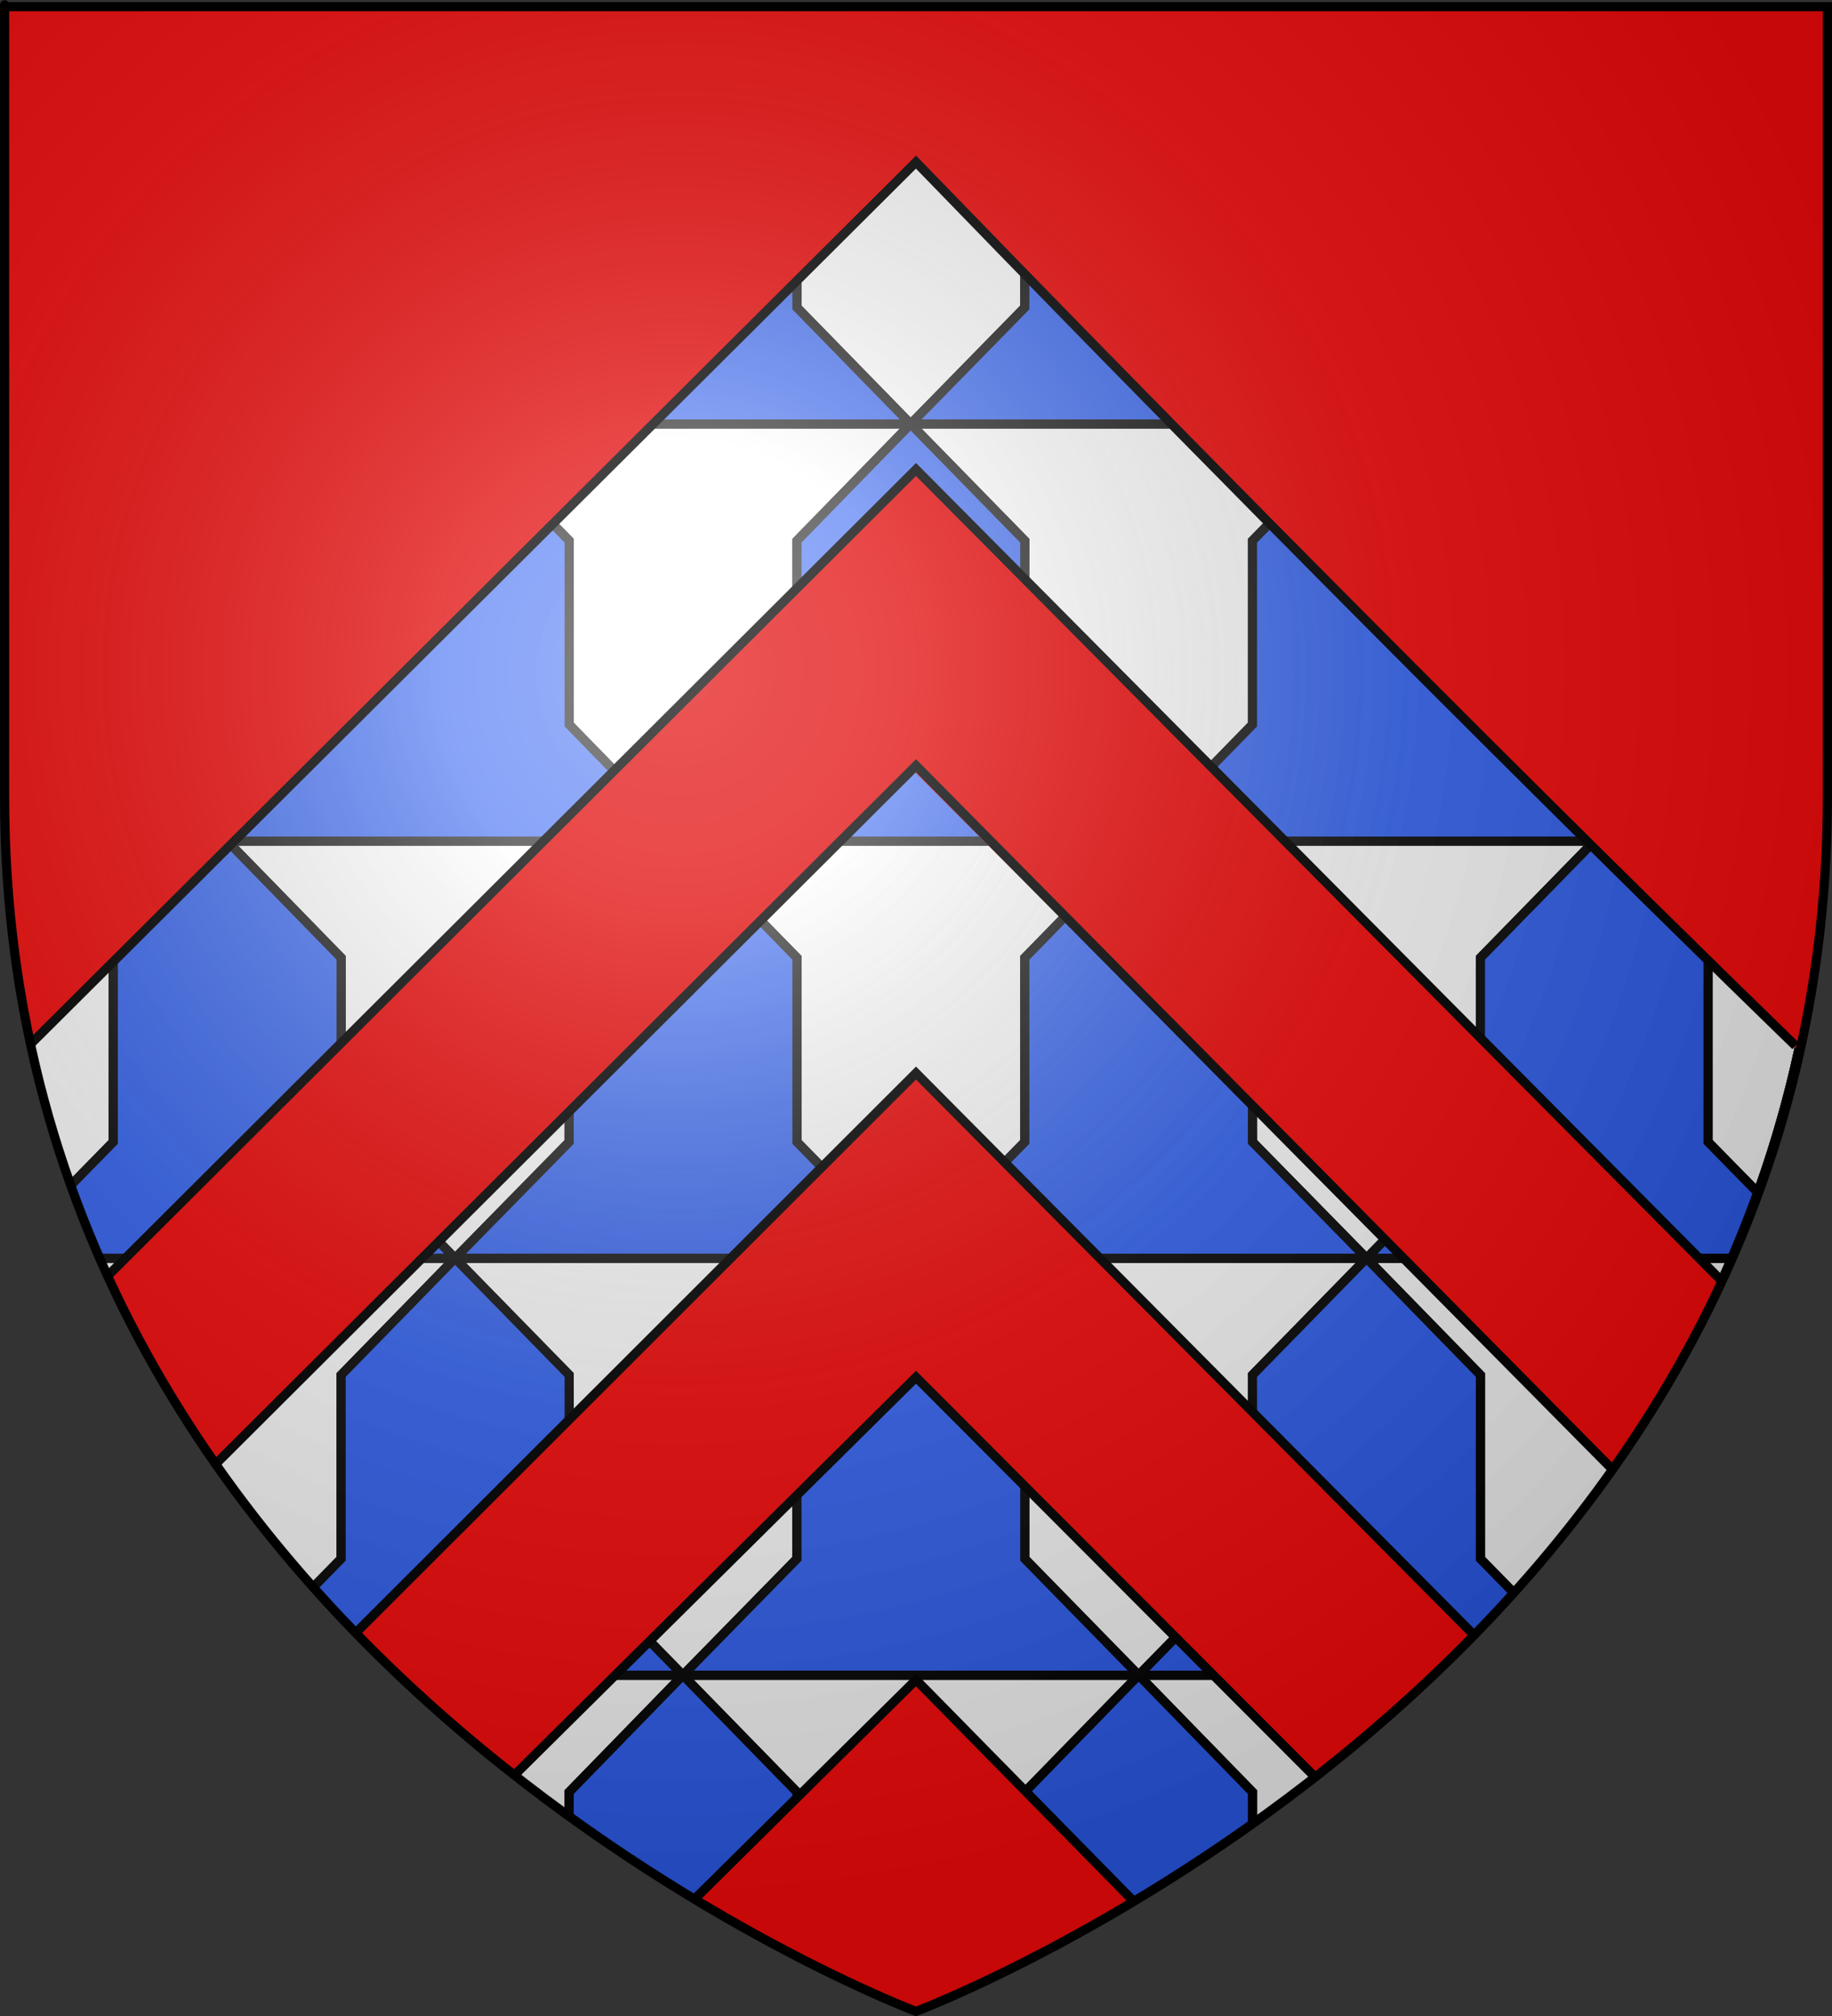 <?xml version="1.0" encoding="UTF-8" standalone="no"?>
<svg
   xmlns:dc="http://purl.org/dc/elements/1.1/"
   xmlns:cc="http://creativecommons.org/ns#"
   xmlns:rdf="http://www.w3.org/1999/02/22-rdf-syntax-ns#"
   xmlns:svg="http://www.w3.org/2000/svg"
   xmlns="http://www.w3.org/2000/svg"
   xmlns:xlink="http://www.w3.org/1999/xlink"
   xmlns:sodipodi="http://sodipodi.sourceforge.net/DTD/sodipodi-0.dtd"
   xmlns:inkscape="http://www.inkscape.org/namespaces/inkscape"
   height="660"
   width="600"
   version="1.0"
   id="svg2"
   sodipodi:version="0.32"
   inkscape:version="0.46"
   sodipodi:docname="Blason Flixecourt.svg"
   sodipodi:docbase="D:\Mes documents\Renaud-Notre Lapin"
   inkscape:export-filename="/Users/olivier/Desktop/Blason Rouge/Blason_Vide_3D.png"
   inkscape:export-xdpi="144"
   inkscape:export-ydpi="144"
   inkscape:output_extension="org.inkscape.output.svg.inkscape">
  <rect width="100%" height="100%" fill="#333333" stroke="none"/>
  <sodipodi:namedview
     inkscape:window-height="968"
     inkscape:window-width="1280"
     inkscape:pageshadow="2"
     inkscape:pageopacity="0.0"
     guidetolerance="10.0"
     gridtolerance="10.0"
     objecttolerance="10.0"
     borderopacity="1.0"
     bordercolor="#666666"
     pagecolor="#ffffff"
     id="base"
     showgrid="false"
     height="660px"
     inkscape:zoom="1.1560601"
     inkscape:cx="300"
     inkscape:cy="329.99986"
     inkscape:window-x="-4"
     inkscape:window-y="-4"
     inkscape:current-layer="g5231"
     showguides="true"
     inkscape:guide-bbox="true">
    <sodipodi:guide
       orientation="1,0"
       position="300,415.628"
       id="guide3782" />
  </sodipodi:namedview>
  <desc
     id="desc4">Flag of Canton of Valais (Wallis)</desc>
  <defs
     id="defs6">
    <clipPath
       clipPathUnits="userSpaceOnUse"
       id="clipPath3746">
      <g
         style="fill:none;fill-opacity:1;display:inline"
         id="g3748"
         transform="translate(0.497,-0.554)">
        <g
           transform="translate(601.82,6.513)"
           id="g3750"
           style="fill:none;fill-opacity:1;display:inline">
          <path
             style="fill:none;fill-opacity:1;fill-rule:nonzero;stroke:#000000;stroke-width:3;stroke-linecap:butt;stroke-linejoin:miter;marker:none;marker-start:none;marker-mid:none;marker-end:none;stroke-miterlimit:4;stroke-dasharray:none;stroke-dashoffset:0;stroke-opacity:1;visibility:visible;display:inline;overflow:visible"
             d="M -302.317,46.901 L -591.942,336.526 C -586.089,363.103 -577.577,387.79 -567.098,410.682 L -302.317,145.901 L -37.536,410.682 C -27.058,387.79 -18.545,363.103 -12.692,336.526 L -302.317,46.901 z"
             id="path3752" />
          <path
             style="fill:none;fill-opacity:1;fill-rule:nonzero;stroke:#000000;stroke-width:3;stroke-linecap:butt;stroke-linejoin:miter;marker:none;marker-start:none;marker-mid:none;marker-end:none;stroke-miterlimit:4;stroke-dasharray:none;stroke-dashoffset:0;stroke-opacity:1;visibility:visible;display:inline;overflow:visible"
             d="M -302.317,244.901 L -530.911,473.494 C -516.971,493.283 -501.726,511.276 -485.942,527.526 L -302.317,343.901 L -118.692,527.526 C -102.908,511.276 -87.663,493.283 -73.723,473.494 L -302.317,244.901 z"
             id="path3754" />
          <path
             style="fill:none;fill-opacity:1;fill-rule:nonzero;stroke:#000000;stroke-width:3;stroke-linecap:butt;stroke-linejoin:miter;marker:none;marker-start:none;marker-mid:none;marker-end:none;stroke-miterlimit:4;stroke-dasharray:none;stroke-dashoffset:0;stroke-opacity:1;visibility:visible;display:inline;overflow:visible"
             d="M -302.317,442.901 L -433.723,574.307 C -413.19,590.398 -393.101,603.778 -375.067,614.651 L -302.317,541.901 L -229.567,614.651 C -211.533,603.778 -191.444,590.398 -170.911,574.307 L -302.317,442.901 z"
             id="path3756" />
        </g>
        <g
           transform="matrix(0.527,-0.529,0.528,0.529,-200.789,218.336)"
           inkscape:label="Calque 1"
           id="g3758"
           style="fill:none;fill-opacity:1">
          <g
             style="fill:none;fill-opacity:1"
             transform="translate(-366.673,-377.115)"
             id="g3760" />
        </g>
      </g>
    </clipPath>
    <inkscape:perspective
       sodipodi:type="inkscape:persp3d"
       inkscape:vp_x="0 : 330 : 1"
       inkscape:vp_y="0 : 1000 : 0"
       inkscape:vp_z="600 : 330 : 1"
       inkscape:persp3d-origin="300 : 220 : 1"
       id="perspective35" />
    <linearGradient
       id="linearGradient2893">
      <stop
         style="stop-color:white;stop-opacity:0.314;"
         offset="0"
         id="stop2895" />
      <stop
         id="stop2897"
         offset="0.19"
         style="stop-color:white;stop-opacity:0.251;" />
      <stop
         style="stop-color:#6b6b6b;stop-opacity:0.125;"
         offset="0.6"
         id="stop2901" />
      <stop
         style="stop-color:black;stop-opacity:0.125;"
         offset="1"
         id="stop2899" />
    </linearGradient>
    <linearGradient
       id="linearGradient2885">
      <stop
         id="stop2887"
         offset="0"
         style="stop-color:white;stop-opacity:1;" />
      <stop
         style="stop-color:white;stop-opacity:1;"
         offset="0.229"
         id="stop2891" />
      <stop
         id="stop2889"
         offset="1"
         style="stop-color:black;stop-opacity:1;" />
    </linearGradient>
    <linearGradient
       id="linearGradient2955">
      <stop
         id="stop2867"
         offset="0"
         style="stop-color:#fd0000;stop-opacity:1;" />
      <stop
         style="stop-color:#e77275;stop-opacity:0.659;"
         offset="0.5"
         id="stop2873" />
      <stop
         style="stop-color:black;stop-opacity:0.323;"
         offset="1"
         id="stop2959" />
    </linearGradient>
    <radialGradient
       inkscape:collect="always"
       xlink:href="#linearGradient2955"
       id="radialGradient2961"
       cx="225.524"
       cy="218.901"
       fx="225.524"
       fy="218.901"
       r="300"
       gradientTransform="matrix(-4.167939e-4,2.183,-1.884,-3.599562e-4,615.597,-289.121)"
       gradientUnits="userSpaceOnUse" />
    <polygon
       id="star"
       transform="scale(53,53)"
       points="0,-1 0.588,0.809 -0.951,-0.309 0.951,-0.309 -0.588,0.809 0,-1 " />
    <clipPath
       id="clip">
      <path
         d="M 0,-200 L 0,600 L 300,600 L 300,-200 L 0,-200 z "
         id="path10" />
    </clipPath>
    <radialGradient
       inkscape:collect="always"
       xlink:href="#linearGradient2955"
       id="radialGradient1911"
       gradientUnits="userSpaceOnUse"
       gradientTransform="matrix(-4.167939e-4,2.183,-1.884,-3.599562e-4,615.597,-289.121)"
       cx="225.524"
       cy="218.901"
       fx="225.524"
       fy="218.901"
       r="300" />
    <radialGradient
       inkscape:collect="always"
       xlink:href="#linearGradient2955"
       id="radialGradient2865"
       gradientUnits="userSpaceOnUse"
       gradientTransform="matrix(0,1.749,-1.593,-1.049767e-7,551.788,-191.29)"
       cx="225.524"
       cy="218.901"
       fx="225.524"
       fy="218.901"
       r="300" />
    <radialGradient
       inkscape:collect="always"
       xlink:href="#linearGradient2955"
       id="radialGradient2871"
       gradientUnits="userSpaceOnUse"
       gradientTransform="matrix(0,1.386,-1.323,-5.741131e-8,-158.082,-109.541)"
       cx="225.524"
       cy="218.901"
       fx="225.524"
       fy="218.901"
       r="300" />
    <radialGradient
       inkscape:collect="always"
       xlink:href="#linearGradient2893"
       id="radialGradient3163"
       gradientUnits="userSpaceOnUse"
       gradientTransform="matrix(1.353,0,0,1.349,-77.629,-85.747)"
       cx="221.445"
       cy="226.331"
       fx="221.445"
       fy="226.331"
       r="300" />
    <inkscape:perspective
       sodipodi:type="inkscape:persp3d"
       inkscape:vp_x="0 : 526.18109 : 1"
       inkscape:vp_y="0 : 1000 : 0"
       inkscape:vp_z="744.09448 : 526.18109 : 1"
       inkscape:persp3d-origin="372.04724 : 350.78739 : 1"
       id="perspective16" />
    <radialGradient
       gradientTransform="matrix(1.353,0,0,1.349,-77.629,-85.747)"
       gradientUnits="userSpaceOnUse"
       xlink:href="#linearGradient2893"
       id="radialGradient5228"
       fy="226.331"
       fx="221.445"
       r="300"
       cy="226.331"
       cx="221.445" />
    <radialGradient
       gradientTransform="matrix(0,1.386,-1.323,-5.741131e-8,-158.082,-109.541)"
       gradientUnits="userSpaceOnUse"
       xlink:href="#linearGradient2955"
       id="radialGradient5226"
       fy="218.901"
       fx="225.524"
       r="300"
       cy="218.901"
       cx="225.524" />
    <radialGradient
       gradientTransform="matrix(0,1.749,-1.593,-1.049767e-7,551.788,-191.29)"
       gradientUnits="userSpaceOnUse"
       xlink:href="#linearGradient2955"
       id="radialGradient5224"
       fy="218.901"
       fx="225.524"
       r="300"
       cy="218.901"
       cx="225.524" />
    <radialGradient
       gradientTransform="matrix(-4.167939e-4,2.183,-1.884,-3.599562e-4,615.597,-289.121)"
       gradientUnits="userSpaceOnUse"
       xlink:href="#linearGradient2955"
       id="radialGradient5222"
       fy="218.901"
       fx="225.524"
       r="300"
       cy="218.901"
       cx="225.524" />
    <clipPath
       id="clipPath5218">
      <path
         id="path5220"
         d="M 0,-200 L 0,600 L 300,600 L 300,-200 L 0,-200 z " />
    </clipPath>
    <polygon
       id="polygon5216"
       transform="scale(53,53)"
       points="0,-1 0.588,0.809 -0.951,-0.309 0.951,-0.309 -0.588,0.809 0,-1 " />
    <radialGradient
       gradientTransform="matrix(-4.167939e-4,2.183,-1.884,-3.599562e-4,615.597,-289.121)"
       gradientUnits="userSpaceOnUse"
       xlink:href="#linearGradient2955"
       id="radialGradient5214"
       fy="218.901"
       fx="225.524"
       r="300"
       cy="218.901"
       cx="225.524" />
    <linearGradient
       id="linearGradient5206">
      <stop
         id="stop5208"
         offset="0"
         style="stop-color:#fd0000;stop-opacity:1" />
      <stop
         id="stop5210"
         offset="0.5"
         style="stop-color:#e77275;stop-opacity:0.659" />
      <stop
         id="stop5212"
         offset="1"
         style="stop-color:black;stop-opacity:0.323" />
    </linearGradient>
    <linearGradient
       id="linearGradient5198">
      <stop
         id="stop5200"
         offset="0"
         style="stop-color:white;stop-opacity:1" />
      <stop
         id="stop5202"
         offset="0.229"
         style="stop-color:white;stop-opacity:1" />
      <stop
         id="stop5204"
         offset="1"
         style="stop-color:black;stop-opacity:1" />
    </linearGradient>
    <linearGradient
       id="linearGradient5188">
      <stop
         id="stop5190"
         offset="0"
         style="stop-color:white;stop-opacity:0.314" />
      <stop
         id="stop5192"
         offset="0.19"
         style="stop-color:white;stop-opacity:0.251" />
      <stop
         id="stop5194"
         offset="0.6"
         style="stop-color:#6b6b6b;stop-opacity:0.125" />
      <stop
         id="stop5196"
         offset="1"
         style="stop-color:black;stop-opacity:0.125" />
    </linearGradient>
    <inkscape:perspective
       id="perspective32"
       inkscape:persp3d-origin="300 : 220 : 1"
       inkscape:vp_z="600 : 330 : 1"
       inkscape:vp_y="0 : 1000 : 0"
       inkscape:vp_x="0 : 330 : 1"
       sodipodi:type="inkscape:persp3d" />
    <radialGradient
       inkscape:collect="always"
       xlink:href="#linearGradient2893"
       id="radialGradient3780"
       gradientUnits="userSpaceOnUse"
       gradientTransform="matrix(1.353,0,0,1.349,-77.629,-85.747)"
       cx="221.445"
       cy="226.331"
       fx="221.445"
       fy="226.331"
       r="300" />
  </defs>
  <g
     inkscape:groupmode="layer"
     id="layer3"
     inkscape:label="Fond écu"
     style="display:inline">
    <path
       id="path2855"
       style="fill:#e20909;fill-opacity:1;fill-rule:evenodd;stroke:none;stroke-width:1px;stroke-linecap:butt;stroke-linejoin:miter;stroke-opacity:1"
       d="M 300,658.5 C 300,658.5 598.5,546.18 598.5,260.728 C 598.5,-24.723 598.5,2.176 598.5,2.176 L 1.5,2.176 L 1.5,260.728 C 1.5,546.18 300,658.5 300,658.5 z"
       sodipodi:nodetypes="cccccc" />
    <g
       id="g5231"
       transform="translate(0.434,-4.932)">
      <g
         id="g2955"
         transform="translate(-1.24,6.398)"
         clip-path="url(#clipPath3746)"
         style="stroke:#000000;stroke-width:3;stroke-miterlimit:4;stroke-dasharray:none;stroke-opacity:1">
        <g
           style="stroke:#000000;stroke-width:3;stroke-miterlimit:4;stroke-dasharray:none;stroke-opacity:1;display:inline"
           inkscape:label="Fond écu"
           id="g2957">
          <path
             id="path2188"
             d="M 1.5,2.188 L 1.5,260.719 C 1.5,307.589 9.547,349.79 23,387.594 L 37.906,372.375 L 37.906,312.094 L 75.281,273.906 L 1.875,273.906 L 1.875,138.625 L 37.906,175.562 L 37.906,235.75 L 75.281,273.906 L 112.531,235.75 L 112.531,175.562 L 149.844,137.344 L 1.875,137.344 L 1.875,136.031 L 37.906,99.188 L 37.906,38.969 L 73.469,2.562 L 77.094,2.562 L 112.531,38.969 L 112.531,99.188 L 149.844,137.344 L 187.219,99.188 L 187.219,38.969 L 222.688,2.562 L 226.25,2.562 L 261.812,38.969 L 261.812,99.188 L 299.062,137.344 L 336.438,99.188 L 336.438,38.969 L 371.938,2.562 L 375.5,2.562 L 411,38.969 L 411,99.188 L 448.375,137.344 L 485.656,99.188 L 485.656,38.969 L 521.188,2.562 L 524.75,2.562 L 560.219,38.969 L 560.219,99.188 L 597.594,137.344 L 598.5,136.406 C 598.5,103.436 598.5,2.188 598.5,2.188 L 1.5,2.188 z M 597.594,137.344 L 598.5,138.281 C 598.5,138.043 598.5,137.578 598.5,137.344 L 597.594,137.344 z M 597.594,137.344 L 448.375,137.344 L 485.656,175.562 L 485.656,235.75 L 522.969,273.906 L 560.219,235.75 L 560.219,175.562 L 597.594,137.344 z M 522.969,273.906 L 560.219,312.094 L 560.219,372.375 L 576.5,388.969 C 588.962,354.383 596.904,316.099 598.281,273.906 L 522.969,273.906 z M 522.969,273.906 L 373.719,273.906 L 411,312.094 L 411,372.375 L 448.375,410.469 L 485.656,372.375 L 485.656,312.094 L 522.969,273.906 z M 448.375,410.469 L 485.656,448.688 L 485.656,508.844 L 496.844,520.281 C 524.431,489.443 549.579,452.974 567.969,410.469 L 448.375,410.469 z M 448.375,410.469 L 299.062,410.469 L 336.438,448.688 L 336.438,508.844 L 373.719,546.969 L 411,508.844 L 411,448.688 L 448.375,410.469 z M 373.719,546.969 L 411,585.219 L 411,596.5 C 430.559,582.542 451.064,566.093 471.031,546.969 L 373.719,546.969 z M 373.719,546.969 L 224.469,546.969 L 261.812,585.219 L 261.812,640.938 C 285.024,652.872 300,658.5 300,658.5 C 300,658.5 314.215,653.171 336.438,641.844 L 336.438,585.219 L 373.719,546.969 z M 224.469,546.969 L 128.969,546.969 C 148.335,565.517 168.196,581.565 187.219,595.25 L 187.219,585.219 L 224.469,546.969 z M 224.469,546.969 L 261.812,508.844 L 261.812,448.688 L 299.062,410.469 L 149.844,410.469 L 187.219,448.688 L 187.219,508.844 L 224.469,546.969 z M 149.844,410.469 L 32.031,410.469 C 50.227,452.527 75.036,488.682 102.281,519.312 L 112.531,508.844 L 112.531,448.688 L 149.844,410.469 z M 149.844,410.469 L 187.219,372.375 L 187.219,312.094 L 224.469,273.906 L 75.281,273.906 L 112.531,312.094 L 112.531,372.375 L 149.844,410.469 z M 224.469,273.906 L 261.812,235.75 L 261.812,175.562 L 299.062,137.344 L 149.844,137.344 L 187.219,175.562 L 187.219,235.75 L 224.469,273.906 z M 224.469,273.906 L 261.812,312.094 L 261.812,372.375 L 299.062,410.469 L 336.438,372.375 L 336.438,312.094 L 373.719,273.906 L 224.469,273.906 z M 373.719,273.906 L 411,235.75 L 411,175.562 L 448.375,137.344 L 299.062,137.344 L 336.438,175.562 L 336.438,235.75 L 373.719,273.906 z M 32.031,410.469 C 31.227,408.609 30.437,406.727 29.656,404.844 C 30.437,406.732 31.224,408.603 32.031,410.469 z M 567.969,410.469 C 568.607,408.993 569.253,407.522 569.875,406.031 C 569.253,407.518 568.606,408.996 567.969,410.469 z M 574.469,394.438 C 573.782,396.25 573.087,398.052 572.375,399.844 C 573.085,398.052 573.783,396.25 574.469,394.438 z M 25.625,394.75 C 26.185,396.227 26.767,397.693 27.344,399.156 C 26.765,397.694 26.187,396.227 25.625,394.75 z M 109.25,526.969 C 110.963,528.81 112.71,530.638 114.438,532.438 C 112.707,530.635 110.966,528.813 109.25,526.969 z M 489.531,528.281 C 487.847,530.079 486.135,531.836 484.438,533.594 C 486.133,531.84 487.85,530.075 489.531,528.281 z M 197.688,602.594 C 199.099,603.563 200.508,604.495 201.906,605.438 C 200.509,604.496 199.098,603.562 197.688,602.594 z M 236.812,627.281 C 239.568,628.874 242.245,630.378 244.875,631.844 C 242.24,630.376 239.573,628.877 236.812,627.281 z"
             style="opacity:1;fill:#ffffff;fill-opacity:1;fill-rule:evenodd;stroke:#000000;stroke-width:3;stroke-linecap:butt;stroke-linejoin:miter;stroke-miterlimit:4;stroke-dasharray:none;stroke-opacity:1" />
          <path
             style="fill:#2b5df2;fill-opacity:1;fill-rule:evenodd;stroke:#000000;stroke-width:3;stroke-linecap:butt;stroke-linejoin:miter;stroke-miterlimit:4;stroke-dasharray:none;stroke-opacity:1;display:inline"
             d="M 73.469,2.562 L 37.906,38.969 L 37.906,99.188 L 1.875,136.031 L 1.875,137.344 L 149.844,137.344 L 112.531,99.188 L 112.531,38.969 L 77.094,2.562 L 73.469,2.562 z M 149.844,137.344 L 299.062,137.344 L 261.812,99.188 L 261.812,38.969 L 226.25,2.562 L 222.688,2.562 L 187.219,38.969 L 187.219,99.188 L 149.844,137.344 z M 149.844,137.344 L 112.531,175.562 L 112.531,235.75 L 75.281,273.906 L 224.469,273.906 L 187.219,235.75 L 187.219,175.562 L 149.844,137.344 z M 224.469,273.906 L 373.719,273.906 L 336.438,235.75 L 336.438,175.562 L 299.062,137.344 L 261.812,175.562 L 261.812,235.75 L 224.469,273.906 z M 224.469,273.906 L 187.219,312.094 L 187.219,372.375 L 149.844,410.469 L 299.062,410.469 L 261.812,372.375 L 261.812,312.094 L 224.469,273.906 z M 299.062,410.469 L 448.375,410.469 L 411,372.375 L 411,312.094 L 373.719,273.906 L 336.438,312.094 L 336.438,372.375 L 299.062,410.469 z M 299.062,410.469 L 261.812,448.688 L 261.812,508.844 L 224.469,546.969 L 373.719,546.969 L 336.438,508.844 L 336.438,448.688 L 299.062,410.469 z M 373.719,546.969 L 471.031,546.969 C 479.784,538.585 488.419,529.699 496.844,520.281 L 485.656,508.844 L 485.656,448.688 L 448.375,410.469 L 411,448.688 L 411,508.844 L 373.719,546.969 z M 373.719,546.969 L 336.438,585.219 L 336.438,641.844 C 356.348,631.695 382.691,616.704 411,596.5 L 411,585.219 L 373.719,546.969 z M 448.375,410.469 L 567.969,410.469 C 570.998,403.467 573.858,396.301 576.5,388.969 L 560.219,372.375 L 560.219,312.094 L 522.969,273.906 L 485.656,312.094 L 485.656,372.375 L 448.375,410.469 z M 522.969,273.906 L 485.656,235.75 L 485.656,175.562 L 448.375,137.344 L 411,175.562 L 411,235.75 L 373.719,273.906 L 522.969,273.906 z M 522.969,273.906 L 598.281,273.906 C 598.423,269.551 598.5,265.158 598.5,260.719 C 598.5,125.532 598.5,169.391 598.5,138.281 L 597.594,137.344 L 560.219,175.562 L 560.219,235.75 L 522.969,273.906 z M 597.594,137.344 L 560.219,99.188 L 560.219,38.969 L 524.75,2.562 L 521.188,2.562 L 485.656,38.969 L 485.656,99.188 L 448.375,137.344 L 597.594,137.344 z M 597.594,137.344 L 598.5,137.344 C 598.5,137.11 598.5,136.637 598.5,136.406 L 597.594,137.344 z M 448.375,137.344 L 411,99.188 L 411,38.969 L 375.5,2.562 L 371.938,2.562 L 336.438,38.969 L 336.438,99.188 L 299.062,137.344 L 448.375,137.344 z M 224.469,546.969 L 187.219,585.219 L 187.219,595.25 C 215.384,615.512 241.697,630.595 261.812,640.938 L 261.812,585.219 L 224.469,546.969 z M 224.469,546.969 L 187.219,508.844 L 187.219,448.688 L 149.844,410.469 L 112.531,448.688 L 112.531,508.844 L 102.281,519.312 C 110.981,529.093 119.914,538.296 128.969,546.969 L 224.469,546.969 z M 149.844,410.469 L 112.531,372.375 L 112.531,312.094 L 75.281,273.906 L 37.906,312.094 L 37.906,372.375 L 23,387.594 C 25.78,395.406 28.813,403.029 32.031,410.469 L 149.844,410.469 z M 75.281,273.906 L 37.906,235.75 L 37.906,175.562 L 1.875,138.625 L 1.875,273.906 L 75.281,273.906 z"
             id="path3164" />
        </g>
        <g
           sodipodi:insensitive="true"
           style="stroke:#000000;stroke-width:3;stroke-miterlimit:4;stroke-dasharray:none;stroke-opacity:1;display:inline"
           inkscape:label="Reflet final"
           id="g2961">
          <path
             inkscape:export-ydpi="144"
             inkscape:export-xdpi="144"
             id="path3775"
             style="opacity:1;fill:url(#radialGradient3780);fill-opacity:1;fill-rule:evenodd;stroke:#000000;stroke-width:3;stroke-linecap:butt;stroke-linejoin:miter;stroke-miterlimit:4;stroke-dasharray:none;stroke-opacity:1"
             d="M 300,658.5 C 300,658.5 598.5,546.18 598.5,260.728 C 598.5,-24.723 598.5,2.176 598.5,2.176 L 1.5,2.176 L 1.5,260.728 C 1.5,546.18 300,658.5 300,658.5 z"
             sodipodi:nodetypes="cccccc" />
        </g>
        <g
           sodipodi:insensitive="true"
           inkscape:label="Contour final"
           id="g2964"
           style="stroke:#000000;stroke-width:3;stroke-miterlimit:4;stroke-dasharray:none;stroke-opacity:1">
          <path
             inkscape:export-ydpi="144"
             inkscape:export-xdpi="144"
             id="path3778"
             style="opacity:1;fill:none;fill-opacity:1;fill-rule:evenodd;stroke:#000000;stroke-width:3;stroke-linecap:butt;stroke-linejoin:miter;stroke-miterlimit:4;stroke-dasharray:none;stroke-opacity:1"
             d="M 300,658.5 C 300,658.5 1.5,546.18 1.5,260.728 C 1.5,-24.723 1.5,2.176 1.5,2.176 L 598.5,2.176 L 598.5,260.728 C 598.5,546.18 300,658.5 300,658.5 z"
             sodipodi:nodetypes="cccccc" />
        </g>
      </g>
      <path
         style="fill:none;fill-rule:evenodd;stroke:#000000;stroke-width:3;stroke-linecap:butt;stroke-linejoin:miter;stroke-opacity:1;stroke-miterlimit:4;stroke-dasharray:none"
         d="M 9.434,342.383 C 300,53.068 300,53.068 300,53.068 C 464.895,223.407 588.063,342.383 588.063,342.383"
         id="path3784"
         transform="translate(-0.434,4.932)" />
      <path
         style="fill:none;fill-rule:evenodd;stroke:#000000;stroke-width:1px;stroke-linecap:butt;stroke-linejoin:miter;stroke-opacity:1"
         d="M 588.063,342.383 L 588.063,342.383 z"
         id="path3786"
         transform="translate(-0.434,4.932)" />
      <path
         style="fill:none;fill-rule:evenodd;stroke:#000000;stroke-width:3;stroke-linecap:butt;stroke-linejoin:miter;stroke-opacity:1;stroke-miterlimit:4;stroke-dasharray:none"
         d="M 563.43,418.904 C 300,153.699 300,153.699 300,153.699 C 35.116,417.856 35.116,417.856 35.116,417.856"
         id="path3788"
         transform="translate(-0.434,4.932)" />
      <path
         style="fill:none;fill-rule:evenodd;stroke:#000000;stroke-width:3;stroke-linecap:butt;stroke-linejoin:miter;stroke-opacity:1;stroke-miterlimit:4;stroke-dasharray:none"
         d="M 70.232,479.702 C 300,250.662 300,250.662 300,250.662 C 527.79,480.751 527.79,480.751 527.79,480.751"
         id="path3790"
         transform="translate(-0.434,4.932)" />
      <path
         style="fill:none;fill-rule:evenodd;stroke:#000000;stroke-width:3;stroke-linecap:butt;stroke-linejoin:miter;stroke-opacity:1;stroke-miterlimit:4;stroke-dasharray:none"
         d="M 116.355,534.735 C 300,351.293 300,351.293 300,351.293 C 482.715,535.259 482.715,535.259 482.715,535.259"
         id="path3792"
         transform="translate(-0.434,4.932)" />
      <path
         style="fill:none;fill-rule:evenodd;stroke:#000000;stroke-width:3;stroke-linecap:butt;stroke-linejoin:miter;stroke-opacity:1;stroke-miterlimit:4;stroke-dasharray:none"
         d="M 169.291,580.334 C 300,450.876 300,450.876 300,450.876 C 431.351,582.43 431.351,582.43 431.351,582.43"
         id="path3794"
         transform="translate(-0.434,4.932)" />
      <path
         style="fill:none;fill-rule:evenodd;stroke:#000000;stroke-width:3;stroke-linecap:butt;stroke-linejoin:miter;stroke-opacity:1;stroke-miterlimit:4;stroke-dasharray:none"
         d="M 226.944,622.263 C 300,549.935 300,549.935 300,549.935 C 372.126,623.312 372.126,623.312 372.126,623.312"
         id="path3796"
         transform="translate(-0.434,4.932)" />
    </g>
  </g>
  <g
     inkscape:groupmode="layer"
     id="layer4"
     inkscape:label="Meubles"
     sodipodi:insensitive="true" />
  <g
     inkscape:groupmode="layer"
     id="layer2"
     inkscape:label="Reflet final"
     sodipodi:insensitive="true">
    <path
       sodipodi:nodetypes="cccccc"
       d="M 300,658.5 C 300,658.5 598.5,546.18 598.5,260.728 C 598.5,-24.723 598.5,2.176 598.5,2.176 L 1.5,2.176 L 1.5,260.728 C 1.5,546.18 300,658.5 300,658.5 z "
       style="opacity:1;fill:url(#radialGradient3163);fill-opacity:1;fill-rule:evenodd;stroke:none;stroke-width:1px;stroke-linecap:butt;stroke-linejoin:miter;stroke-opacity:1"
       id="path2875"
       inkscape:export-xdpi="144"
       inkscape:export-ydpi="144" />
  </g>
  <g
     inkscape:groupmode="layer"
     id="layer1"
     inkscape:label="Contour final"
     sodipodi:insensitive="true">
    <path
       sodipodi:nodetypes="cccccc"
       d="M 300,658.5 C 300,658.5 1.5,546.18 1.5,260.728 C 1.5,-24.723 1.5,2.176 1.5,2.176 L 598.5,2.176 L 598.5,260.728 C 598.5,546.18 300,658.5 300,658.5 z "
       style="opacity:1;fill:none;fill-opacity:1;fill-rule:evenodd;stroke:#000000;stroke-width:3;stroke-linecap:butt;stroke-linejoin:miter;stroke-miterlimit:4;stroke-dasharray:none;stroke-opacity:1"
       id="path1411"
       inkscape:export-xdpi="144"
       inkscape:export-ydpi="144" />
  </g>
</svg>
